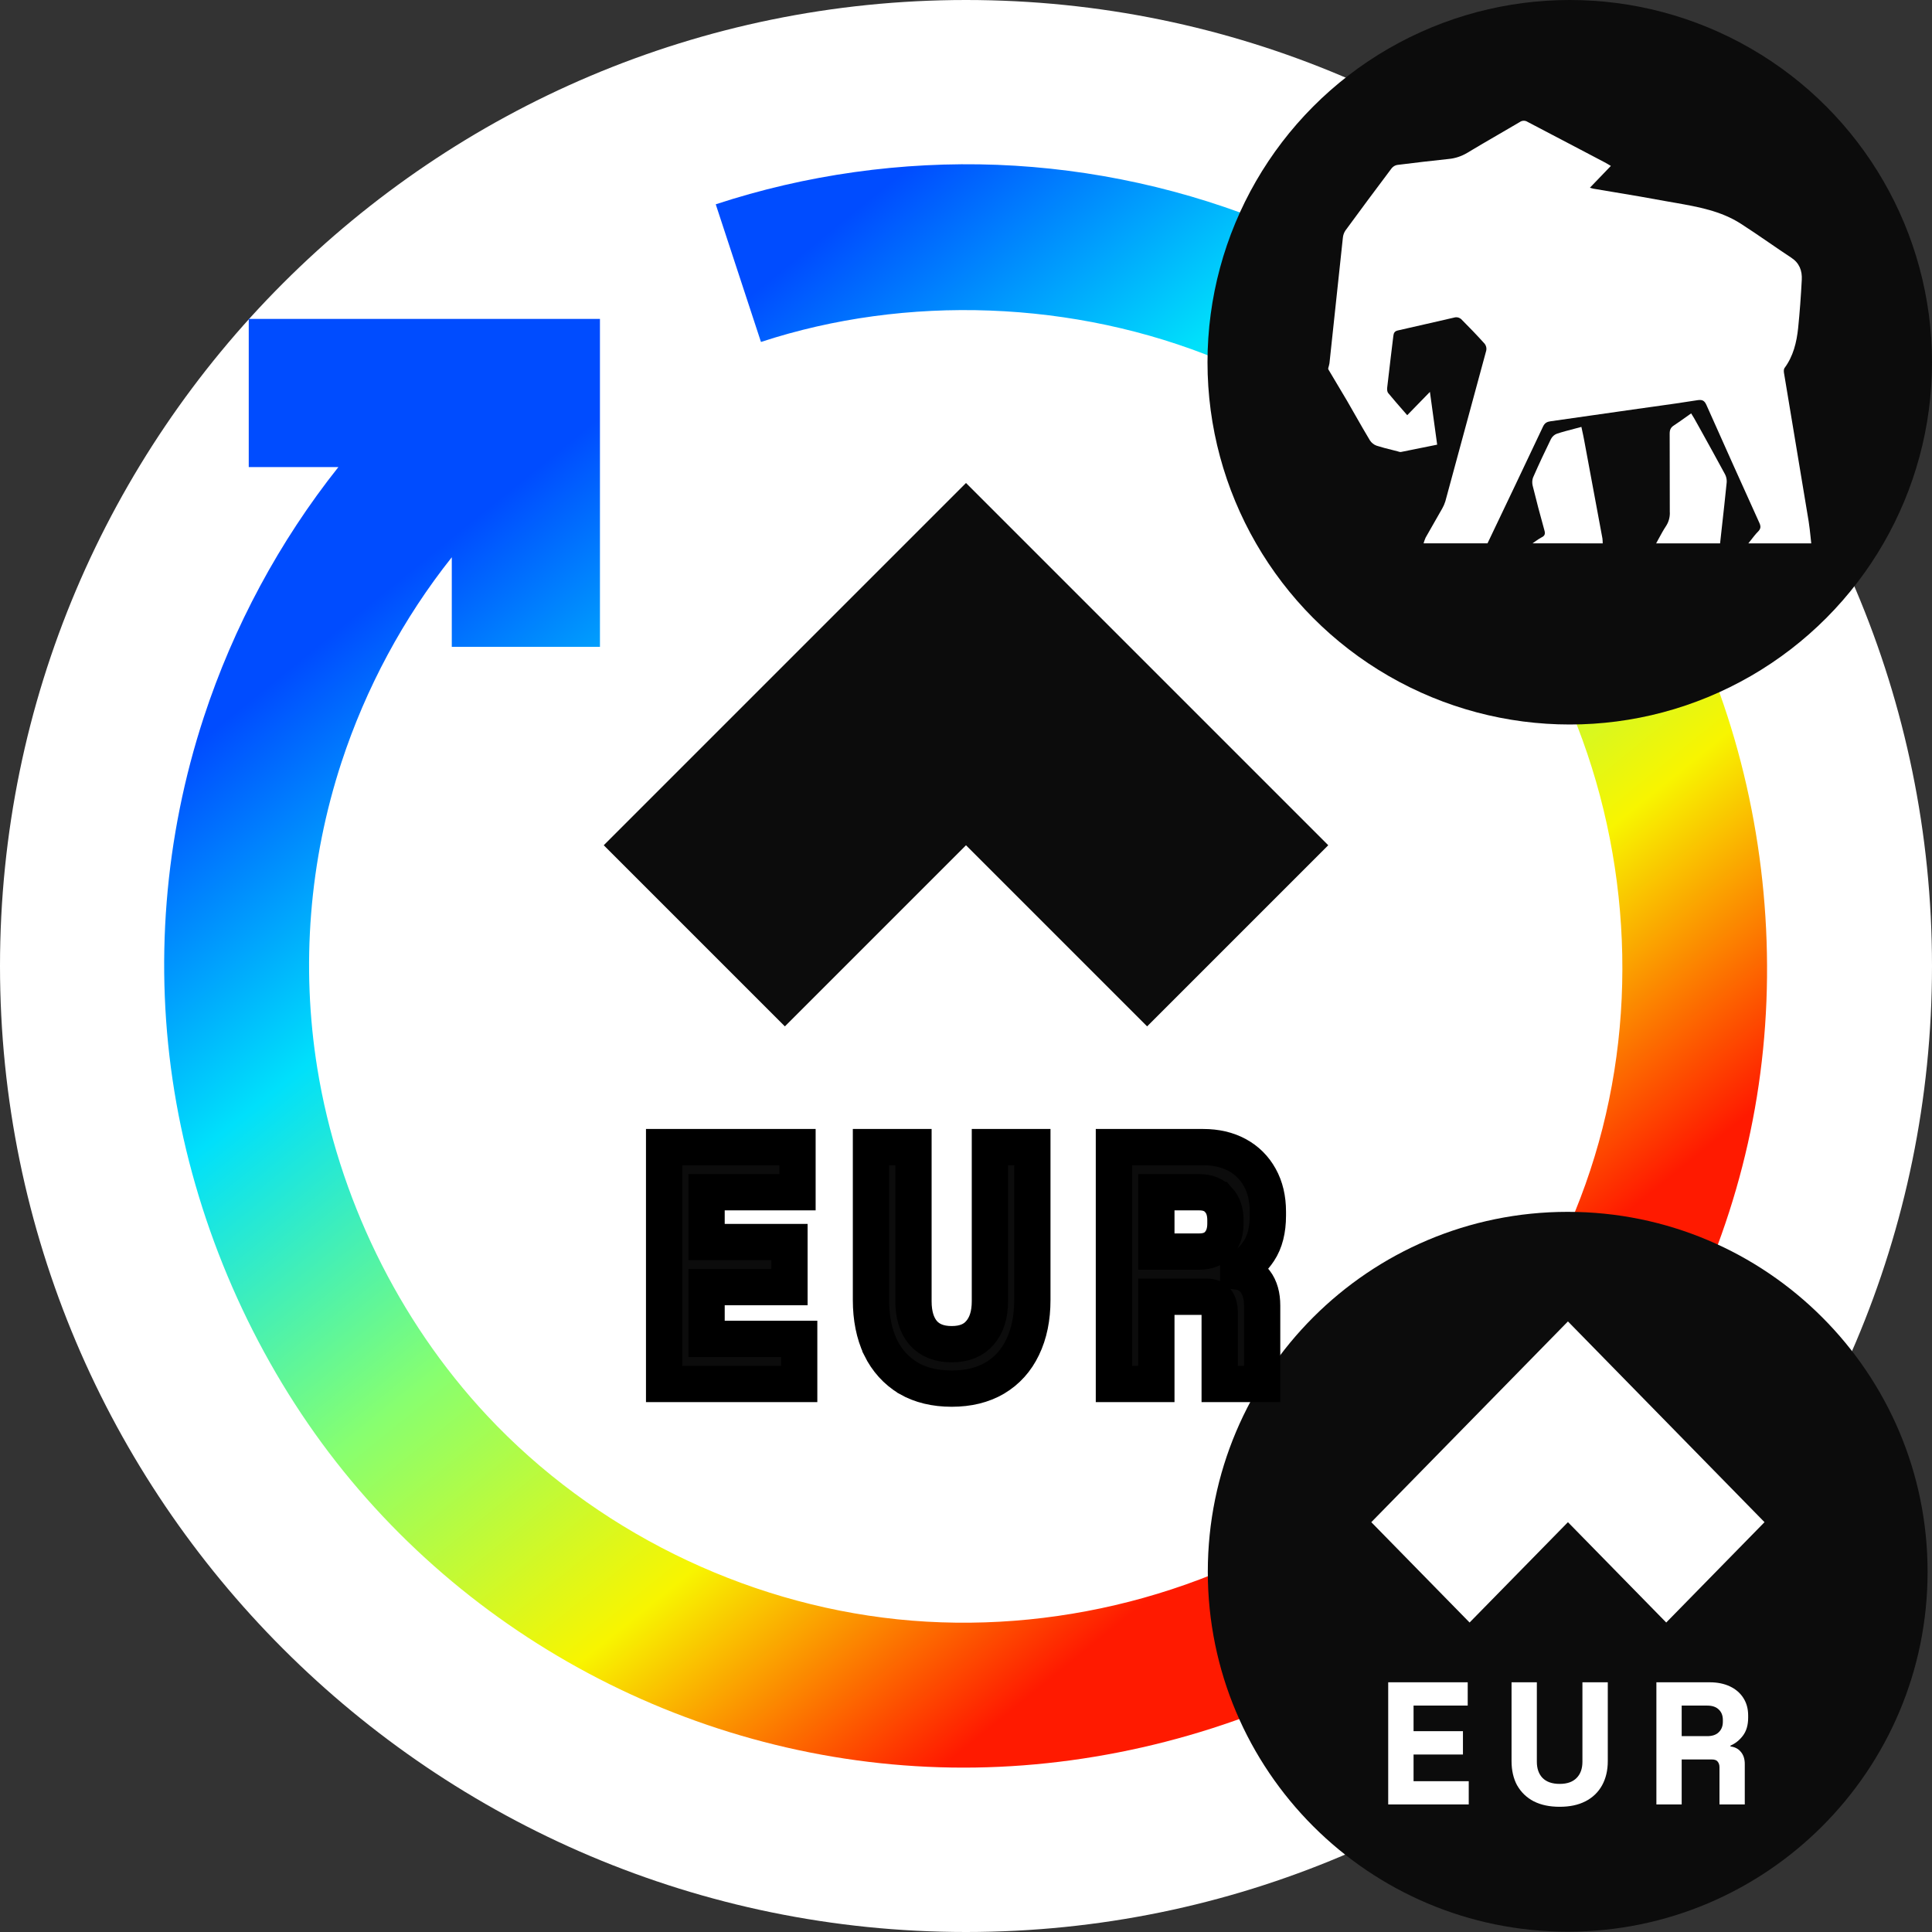 <svg width="32" height="32" viewBox="0 0 32 32" fill="none" xmlns="http://www.w3.org/2000/svg">
<rect x="0" y="0" width="32" height="32" fill="#333333" stroke="none"/>
<path fill-rule="evenodd" clip-rule="evenodd" d="M32 16C32 7.172 24.828 0 16 0C7.172 0 0 7.172 0 16C0 24.828 7.172 32 16 32C24.828 32 32 24.828 32 16Z" fill="white"/>
<path fill-rule="evenodd" clip-rule="evenodd" d="M11.855 3.384C13.345 2.894 14.938 2.67 16.516 2.73C18.094 2.791 19.658 3.136 21.113 3.744C22.568 4.352 23.915 5.223 25.067 6.298C26.592 7.719 27.775 9.498 28.485 11.487C29.195 13.476 29.431 15.677 29.157 17.771C28.884 19.866 28.1 21.855 26.914 23.566C25.728 25.277 24.14 26.709 22.274 27.701C20.409 28.692 18.266 29.244 16.154 29.276C14.042 29.308 11.96 28.821 10.095 27.895C8.231 26.97 6.583 25.607 5.332 23.904C4.082 22.201 3.227 20.159 2.888 18.075C2.549 15.991 2.725 13.865 3.375 11.881C3.866 10.382 4.628 8.964 5.605 7.736H4.12V5.282H9.937V10.714H7.483V9.23C6.683 10.236 6.059 11.397 5.656 12.626C5.124 14.251 4.981 15.995 5.256 17.697C5.599 19.814 6.589 21.865 8.067 23.446C9.834 25.336 12.3 26.554 14.866 26.821C17.432 27.087 20.099 26.403 22.217 24.929C24.335 23.454 25.905 21.191 26.542 18.69C27.179 16.19 26.884 13.453 25.735 11.142C24.586 8.832 22.584 6.949 20.189 5.959C17.794 4.969 15.008 4.874 12.604 5.664L11.855 3.384Z" fill="url(#paint0_linear_1942_16317)"/>
<circle cx="26" cy="6" r="6" fill="#0C0C0C"/>
<path d="M22 6.115V6.097C22.008 6.071 22.015 6.044 22.02 6.017L22.242 3.939C22.246 3.896 22.26 3.855 22.283 3.82C22.536 3.474 22.792 3.13 23.05 2.787C23.074 2.758 23.106 2.738 23.142 2.732C23.426 2.696 23.711 2.663 23.995 2.633C24.102 2.623 24.205 2.589 24.298 2.534C24.469 2.431 24.642 2.33 24.815 2.23C24.934 2.161 25.054 2.091 25.173 2.021C25.192 2.007 25.215 2 25.239 2C25.261 2 25.282 2.006 25.3 2.018C25.595 2.173 25.89 2.328 26.185 2.482L26.577 2.688C26.593 2.696 26.609 2.705 26.629 2.717C26.644 2.726 26.66 2.736 26.681 2.748L26.334 3.109C26.343 3.111 26.35 3.114 26.357 3.116C26.37 3.12 26.38 3.123 26.39 3.125C26.511 3.146 26.632 3.166 26.753 3.186C27.029 3.232 27.305 3.278 27.58 3.33C27.639 3.341 27.698 3.351 27.758 3.361C28.129 3.427 28.502 3.493 28.833 3.705C28.989 3.805 29.142 3.91 29.295 4.015C29.419 4.1 29.544 4.186 29.669 4.268C29.802 4.355 29.852 4.482 29.843 4.636C29.829 4.902 29.81 5.168 29.783 5.432C29.758 5.671 29.702 5.901 29.557 6.096C29.544 6.114 29.544 6.149 29.548 6.174C29.684 6.994 29.82 7.815 29.957 8.635C29.97 8.718 29.979 8.802 29.988 8.886C29.992 8.924 29.996 8.962 30 9H28.958C28.975 8.98 28.991 8.959 29.007 8.938C29.042 8.893 29.076 8.848 29.115 8.809C29.163 8.761 29.17 8.724 29.14 8.659C28.846 8.01 28.554 7.36 28.264 6.708C28.23 6.632 28.192 6.617 28.118 6.628C27.875 6.667 27.631 6.701 27.388 6.735C27.302 6.747 27.216 6.759 27.13 6.771L25.679 6.978C25.624 6.986 25.586 7.005 25.558 7.064C25.253 7.709 24.947 8.354 24.638 8.999H23.579C23.588 8.967 23.599 8.936 23.612 8.906C23.661 8.819 23.71 8.734 23.759 8.648C23.802 8.573 23.846 8.497 23.888 8.422C23.909 8.385 23.926 8.346 23.939 8.305C24.166 7.472 24.392 6.639 24.617 5.806C24.619 5.798 24.62 5.789 24.62 5.78C24.62 5.749 24.61 5.719 24.591 5.694C24.465 5.554 24.334 5.418 24.201 5.285C24.178 5.266 24.15 5.255 24.122 5.255C24.115 5.255 24.109 5.256 24.103 5.256C23.945 5.292 23.787 5.328 23.628 5.365C23.47 5.402 23.312 5.438 23.154 5.473C23.099 5.485 23.084 5.514 23.078 5.565C23.063 5.689 23.048 5.813 23.033 5.936C23.014 6.098 22.994 6.261 22.976 6.423C22.973 6.451 22.976 6.49 22.992 6.509C23.077 6.612 23.165 6.713 23.256 6.817L23.308 6.877L23.684 6.491L23.804 7.365L23.696 7.387C23.53 7.421 23.367 7.454 23.205 7.486L23.203 7.487C23.186 7.487 23.169 7.483 23.154 7.477C23.122 7.468 23.089 7.46 23.057 7.452C22.971 7.431 22.885 7.409 22.801 7.382C22.756 7.366 22.717 7.335 22.69 7.294C22.609 7.159 22.531 7.023 22.453 6.886C22.406 6.803 22.358 6.721 22.311 6.638C22.21 6.466 22.108 6.295 22.005 6.124L22 6.115Z" fill="white"/>
<path d="M27.477 8.915C27.514 8.848 27.55 8.78 27.592 8.717C27.635 8.653 27.658 8.577 27.658 8.498L27.657 8.484C27.656 8.261 27.656 8.038 27.656 7.815C27.656 7.605 27.656 7.394 27.655 7.183C27.655 7.12 27.672 7.081 27.723 7.048C27.795 7.001 27.865 6.95 27.939 6.898L28.011 6.847L28.022 6.865C28.037 6.888 28.049 6.908 28.061 6.929L28.16 7.106C28.298 7.356 28.437 7.605 28.572 7.856C28.59 7.891 28.6 7.931 28.6 7.971C28.6 7.979 28.6 7.987 28.599 7.994C28.574 8.245 28.546 8.495 28.518 8.746L28.49 9H27.431C27.447 8.972 27.462 8.943 27.477 8.915Z" fill="white"/>
<path d="M25.428 8.968C25.413 8.979 25.398 8.989 25.384 8.999L26.546 9C26.546 8.972 26.544 8.944 26.541 8.917C26.44 8.373 26.339 7.83 26.238 7.287C26.229 7.237 26.218 7.188 26.207 7.137C26.202 7.115 26.197 7.093 26.193 7.071C26.151 7.082 26.111 7.093 26.072 7.103C25.973 7.129 25.879 7.153 25.786 7.184C25.745 7.199 25.71 7.231 25.689 7.271C25.587 7.48 25.488 7.69 25.395 7.903C25.384 7.929 25.379 7.958 25.379 7.987C25.379 8.005 25.381 8.023 25.385 8.041C25.446 8.289 25.511 8.537 25.58 8.783C25.599 8.847 25.584 8.877 25.529 8.903C25.494 8.921 25.461 8.945 25.428 8.968Z" fill="white"/>
<g clip-path="url(#clip0_1942_16317)">
<path d="M25.966 31.995C29.258 31.995 31.927 29.326 31.927 26.034C31.927 22.741 29.258 20.072 25.966 20.072C22.674 20.072 20.005 22.741 20.005 26.034C20.005 29.326 22.674 31.995 25.966 31.995Z" fill="#0C0C0C"/>
<path d="M29.226 25.212L25.97 21.887L22.713 25.212L24.341 26.874L25.97 25.212L27.598 26.874L29.226 25.212Z" fill="white"/>
<path d="M22.993 29.864V29.887H23.017H24.304H24.327V29.864V29.525V29.502H24.304H23.413V29.06H24.208H24.231V29.037V28.698V28.674H24.208H23.413V28.25H24.287H24.31V28.226V27.888V27.864H24.287H23.017H22.993V27.888V29.864ZM25.404 29.836L25.405 29.836C25.525 29.897 25.668 29.926 25.833 29.926C25.997 29.926 26.14 29.897 26.258 29.836L26.259 29.836C26.379 29.774 26.471 29.686 26.534 29.573C26.598 29.458 26.63 29.323 26.63 29.169V27.888V27.864H26.606H26.234H26.21V27.888V29.18C26.21 29.296 26.177 29.385 26.113 29.449L26.113 29.449C26.05 29.513 25.959 29.547 25.833 29.547C25.707 29.547 25.614 29.513 25.55 29.449C25.488 29.385 25.455 29.296 25.455 29.18V27.888V27.864H25.432H25.059H25.036V27.888V29.169C25.036 29.323 25.067 29.458 25.129 29.573L25.13 29.573C25.194 29.686 25.286 29.774 25.404 29.836ZM27.435 29.864V29.887H27.458H27.831H27.854V29.864V29.142H28.35C28.402 29.142 28.432 29.155 28.448 29.175L28.448 29.176C28.469 29.199 28.48 29.23 28.48 29.271V29.864V29.887H28.503H28.875H28.899V29.864V29.217C28.899 29.134 28.877 29.065 28.831 29.013C28.789 28.963 28.732 28.935 28.662 28.927V28.913C28.742 28.878 28.81 28.824 28.866 28.751C28.926 28.673 28.955 28.572 28.955 28.449V28.415C28.955 28.304 28.929 28.207 28.875 28.123C28.822 28.04 28.747 27.976 28.651 27.931C28.555 27.886 28.443 27.864 28.317 27.864H27.458H27.435V27.888V29.864ZM28.469 28.316L28.47 28.317C28.513 28.358 28.536 28.415 28.536 28.489V28.517C28.536 28.591 28.513 28.648 28.467 28.692C28.424 28.734 28.361 28.756 28.277 28.756H27.854V28.25H28.277C28.363 28.25 28.426 28.273 28.469 28.316Z" fill="white"/>
</g>
<path d="M22 14L16 8L10 14L13 17L16 14L19 17L22 14Z" fill="#0C0C0C"/>
<path d="M11 22.878V22.923H11.039H13.198H13.237V22.878V22.221V22.176H13.198H11.703V21.319H13.037H13.076V21.274V20.617V20.572H13.037H11.703V19.747H13.17H13.209V19.702V19.045V19H13.17H11.039H11V19.045V22.878ZM15.044 22.825L15.045 22.826C15.247 22.942 15.487 23 15.763 23C16.039 23 16.277 22.942 16.477 22.825L16.477 22.825C16.679 22.705 16.833 22.534 16.938 22.314C17.046 22.091 17.099 21.829 17.099 21.531V19.045V19H17.06H16.435H16.396V19.045V21.553C16.396 21.778 16.34 21.949 16.233 22.074L16.232 22.075C16.128 22.198 15.974 22.264 15.763 22.264C15.552 22.264 15.396 22.198 15.289 22.075C15.184 21.95 15.13 21.778 15.13 21.553V19.045V19H15.091H14.466H14.426V19.045V21.531C14.426 21.829 14.478 22.091 14.583 22.314L14.583 22.315C14.691 22.534 14.845 22.704 15.044 22.825ZM18.45 22.878V22.923H18.489H19.114H19.153V22.878V21.478H19.985C20.072 21.478 20.122 21.503 20.149 21.543L20.15 21.544C20.184 21.589 20.202 21.649 20.202 21.728V22.878V22.923H20.241H20.866H20.905V22.878V21.624C20.905 21.463 20.869 21.329 20.792 21.228C20.721 21.132 20.625 21.078 20.508 21.062V21.035C20.642 20.966 20.757 20.861 20.85 20.721C20.951 20.569 21 20.372 21 20.135V20.069C21 19.854 20.956 19.664 20.866 19.503C20.776 19.341 20.651 19.217 20.49 19.13C20.329 19.043 20.142 19 19.929 19H18.489H18.45V19.045V22.878ZM20.185 19.877L20.186 19.877C20.259 19.959 20.297 20.068 20.297 20.211V20.266C20.297 20.409 20.258 20.521 20.181 20.606C20.108 20.687 20.004 20.73 19.862 20.73H19.153V19.747H19.862C20.007 19.747 20.113 19.793 20.185 19.877Z" fill="#0C0C0C" stroke="black" stroke-width="0.601"/>
<defs>
<linearGradient id="paint0_linear_1942_16317" x1="2.043" y1="13.297" x2="15.222" y2="29.577" gradientUnits="userSpaceOnUse">
<stop stop-color="#004CFF"/>
<stop offset="0.252" stop-color="#00E0FB"/>
<stop offset="0.506" stop-color="#87FF70"/>
<stop offset="0.755" stop-color="#F8F500"/>
<stop offset="1" stop-color="#FF1A00"/>
</linearGradient>
<clipPath id="clip0_1942_16317">
<rect width="12" height="12" fill="white" transform="translate(20 20)"/>
</clipPath>
</defs>
</svg>
